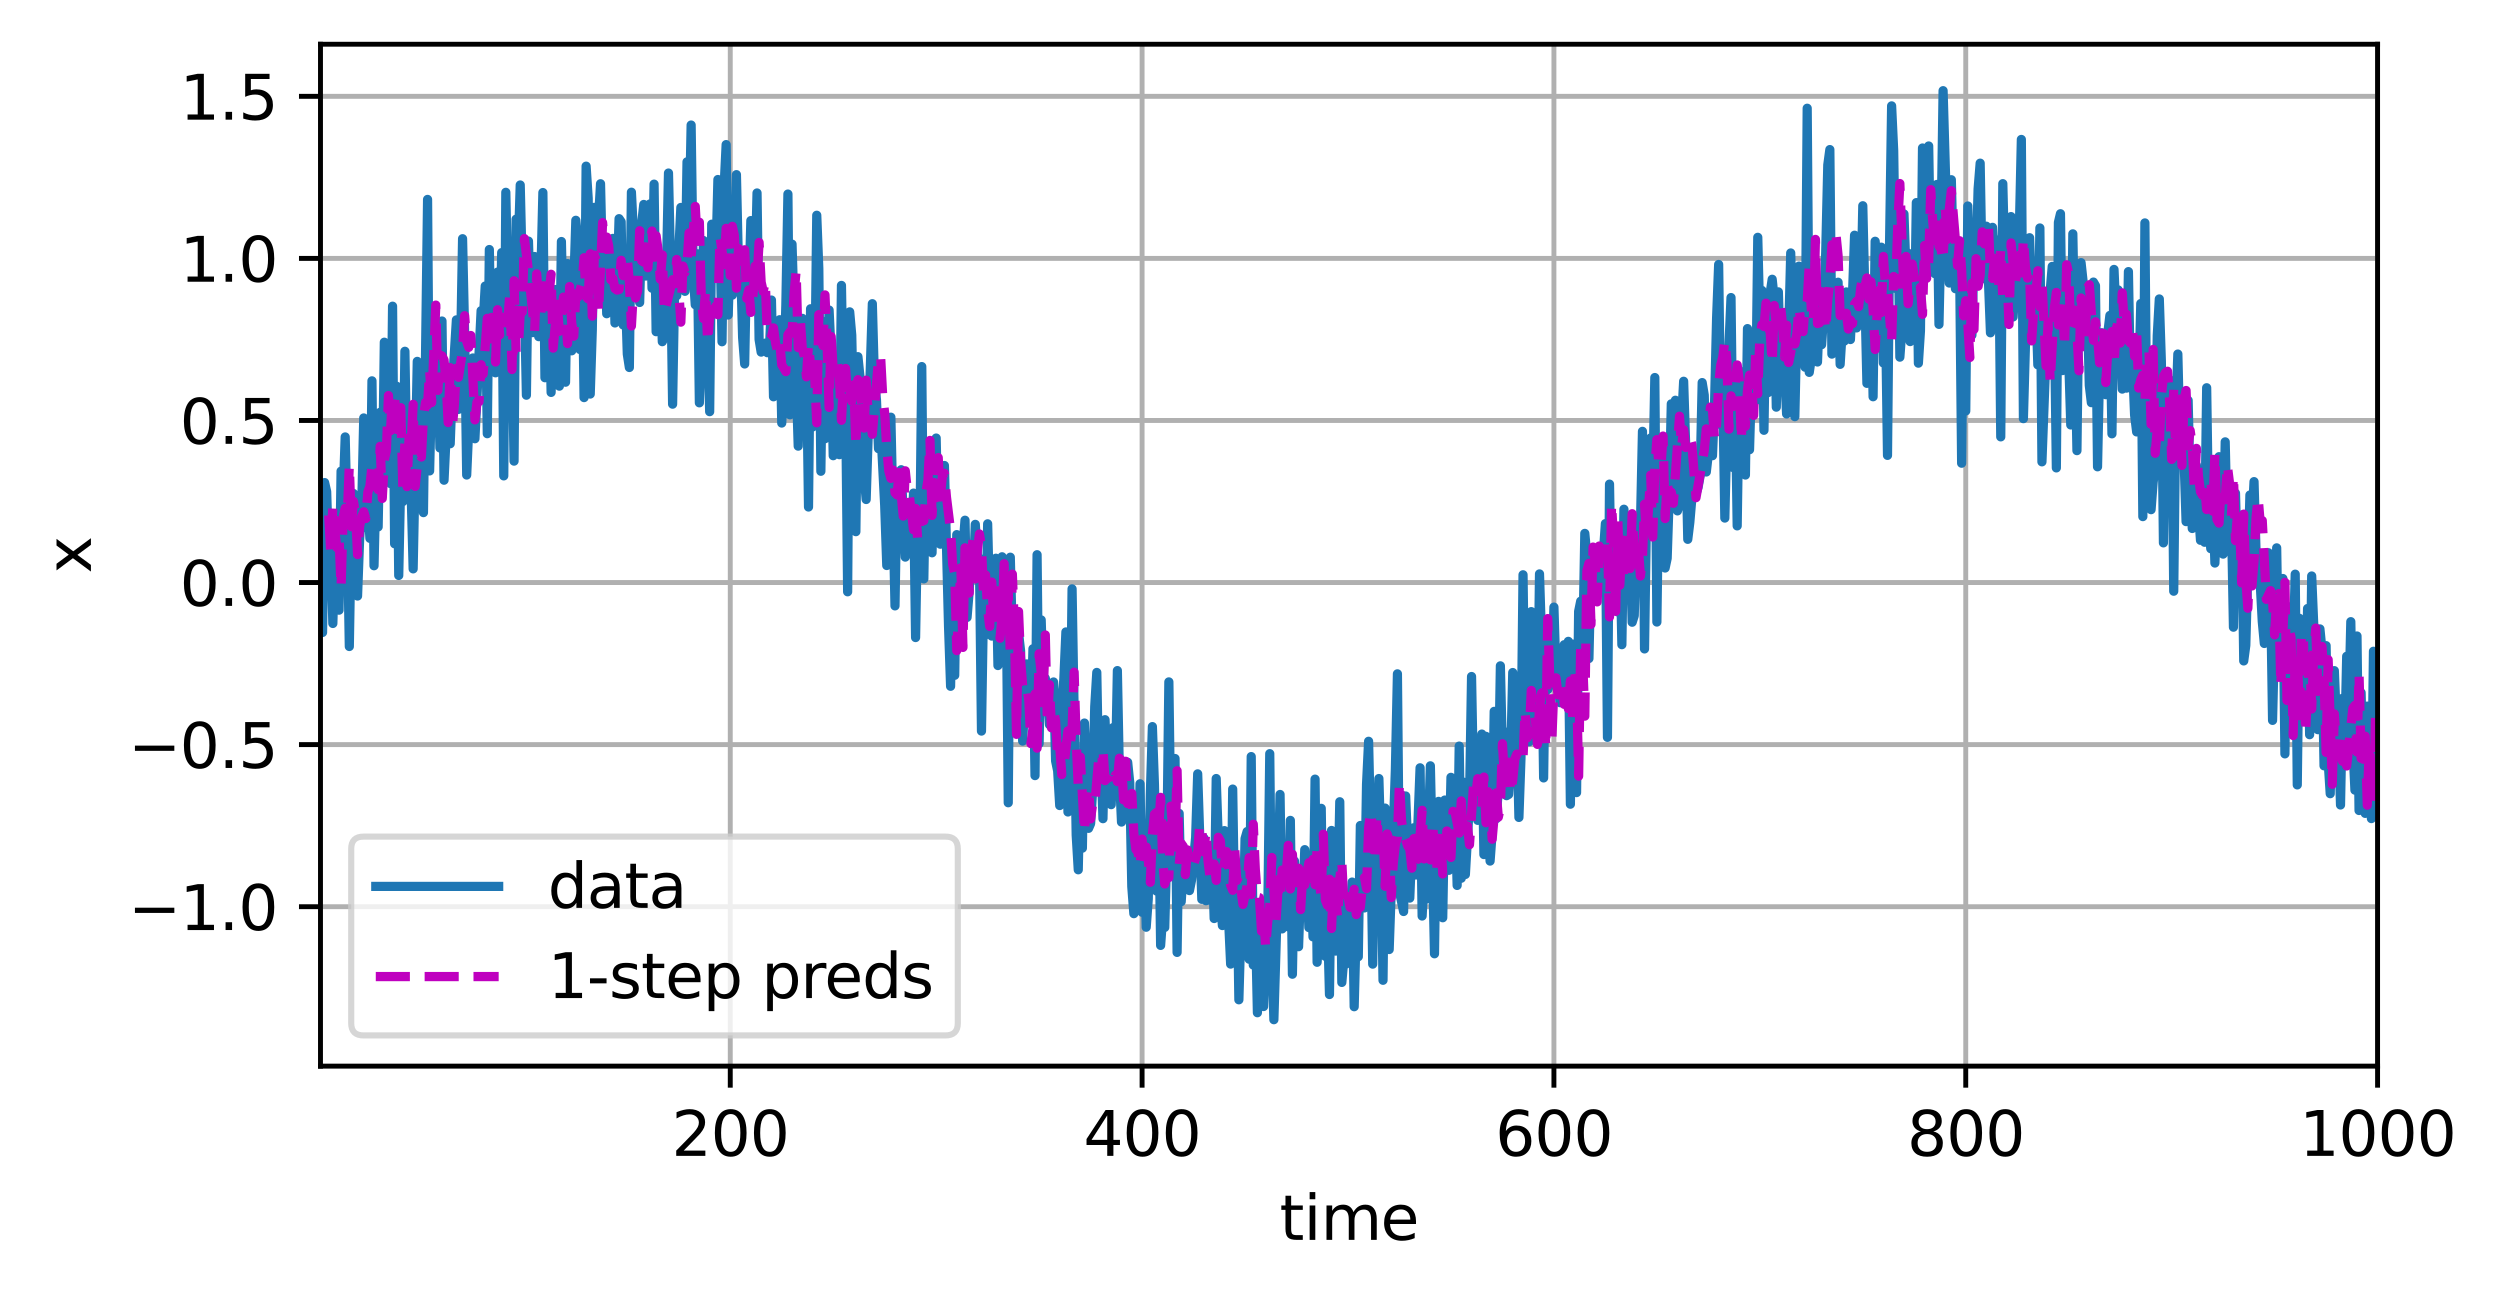 <?xml version="1.0" encoding="utf-8" standalone="no"?>
<!DOCTYPE svg PUBLIC "-//W3C//DTD SVG 1.1//EN"
  "http://www.w3.org/Graphics/SVG/1.1/DTD/svg11.dtd">
<svg xmlns:xlink="http://www.w3.org/1999/xlink" width="406.886pt" height="211.076pt" viewBox="0 0 406.886 211.076" xmlns="http://www.w3.org/2000/svg" version="1.1">
 <defs>
  <style type="text/css">*{stroke-linejoin: round; stroke-linecap: butt}</style>
 </defs>
 <g id="figure_1">
  <g id="patch_1">
   <path d="M 0 211.076 
L 406.886 211.076 
L 406.886 0 
L 0 0 
z
" style="fill: #ffffff"/>
  </g>
  <g id="axes_1">
   <g id="patch_2">
    <path d="M 52.161 173.52 
L 386.961 173.52 
L 386.961 7.2 
L 52.161 7.2 
z
" style="fill: #ffffff"/>
   </g>
   <g id="matplotlib.axis_1">
    <g id="xtick_1">
     <g id="line2d_1">
      <path d="M 118.853 173.52 
L 118.853 7.2 
" clip-path="url(#p5a3472f504)" style="fill: none; stroke: #b0b0b0; stroke-width: 0.8; stroke-linecap: square"/>
     </g>
     <g id="line2d_2">
      <defs>
       <path id="m646484967e" d="M 0 0 
L 0 3.5 
" style="stroke: #000000; stroke-width: 0.8"/>
      </defs>
      <g>
       <use xlink:href="#m646484967e" x="118.853" y="173.52" style="stroke: #000000; stroke-width: 0.8"/>
      </g>
     </g>
     <g id="text_1">
      <!-- 200 -->
      <g transform="translate(109.309 188.118)scale(0.1 -0.1)">
       <defs>
        <path id="DejaVuSans-32" d="M 1228 531 
L 3431 531 
L 3431 0 
L 469 0 
L 469 531 
Q 828 903 1448 1529 
Q 2069 2156 2228 2338 
Q 2531 2678 2651 2914 
Q 2772 3150 2772 3378 
Q 2772 3750 2511 3984 
Q 2250 4219 1831 4219 
Q 1534 4219 1204 4116 
Q 875 4013 500 3803 
L 500 4441 
Q 881 4594 1212 4672 
Q 1544 4750 1819 4750 
Q 2544 4750 2975 4387 
Q 3406 4025 3406 3419 
Q 3406 3131 3298 2873 
Q 3191 2616 2906 2266 
Q 2828 2175 2409 1742 
Q 1991 1309 1228 531 
z
" transform="scale(0.016)"/>
        <path id="DejaVuSans-30" d="M 2034 4250 
Q 1547 4250 1301 3770 
Q 1056 3291 1056 2328 
Q 1056 1369 1301 889 
Q 1547 409 2034 409 
Q 2525 409 2770 889 
Q 3016 1369 3016 2328 
Q 3016 3291 2770 3770 
Q 2525 4250 2034 4250 
z
M 2034 4750 
Q 2819 4750 3233 4129 
Q 3647 3509 3647 2328 
Q 3647 1150 3233 529 
Q 2819 -91 2034 -91 
Q 1250 -91 836 529 
Q 422 1150 422 2328 
Q 422 3509 836 4129 
Q 1250 4750 2034 4750 
z
" transform="scale(0.016)"/>
       </defs>
       <use xlink:href="#DejaVuSans-32"/>
       <use xlink:href="#DejaVuSans-30" x="63.623"/>
       <use xlink:href="#DejaVuSans-30" x="127.246"/>
      </g>
     </g>
    </g>
    <g id="xtick_2">
     <g id="line2d_3">
      <path d="M 185.88 173.52 
L 185.88 7.2 
" clip-path="url(#p5a3472f504)" style="fill: none; stroke: #b0b0b0; stroke-width: 0.8; stroke-linecap: square"/>
     </g>
     <g id="line2d_4">
      <g>
       <use xlink:href="#m646484967e" x="185.88" y="173.52" style="stroke: #000000; stroke-width: 0.8"/>
      </g>
     </g>
     <g id="text_2">
      <!-- 400 -->
      <g transform="translate(176.336 188.118)scale(0.1 -0.1)">
       <defs>
        <path id="DejaVuSans-34" d="M 2419 4116 
L 825 1625 
L 2419 1625 
L 2419 4116 
z
M 2253 4666 
L 3047 4666 
L 3047 1625 
L 3713 1625 
L 3713 1100 
L 3047 1100 
L 3047 0 
L 2419 0 
L 2419 1100 
L 313 1100 
L 313 1709 
L 2253 4666 
z
" transform="scale(0.016)"/>
       </defs>
       <use xlink:href="#DejaVuSans-34"/>
       <use xlink:href="#DejaVuSans-30" x="63.623"/>
       <use xlink:href="#DejaVuSans-30" x="127.246"/>
      </g>
     </g>
    </g>
    <g id="xtick_3">
     <g id="line2d_5">
      <path d="M 252.907 173.52 
L 252.907 7.2 
" clip-path="url(#p5a3472f504)" style="fill: none; stroke: #b0b0b0; stroke-width: 0.8; stroke-linecap: square"/>
     </g>
     <g id="line2d_6">
      <g>
       <use xlink:href="#m646484967e" x="252.907" y="173.52" style="stroke: #000000; stroke-width: 0.8"/>
      </g>
     </g>
     <g id="text_3">
      <!-- 600 -->
      <g transform="translate(243.363 188.118)scale(0.1 -0.1)">
       <defs>
        <path id="DejaVuSans-36" d="M 2113 2584 
Q 1688 2584 1439 2293 
Q 1191 2003 1191 1497 
Q 1191 994 1439 701 
Q 1688 409 2113 409 
Q 2538 409 2786 701 
Q 3034 994 3034 1497 
Q 3034 2003 2786 2293 
Q 2538 2584 2113 2584 
z
M 3366 4563 
L 3366 3988 
Q 3128 4100 2886 4159 
Q 2644 4219 2406 4219 
Q 1781 4219 1451 3797 
Q 1122 3375 1075 2522 
Q 1259 2794 1537 2939 
Q 1816 3084 2150 3084 
Q 2853 3084 3261 2657 
Q 3669 2231 3669 1497 
Q 3669 778 3244 343 
Q 2819 -91 2113 -91 
Q 1303 -91 875 529 
Q 447 1150 447 2328 
Q 447 3434 972 4092 
Q 1497 4750 2381 4750 
Q 2619 4750 2861 4703 
Q 3103 4656 3366 4563 
z
" transform="scale(0.016)"/>
       </defs>
       <use xlink:href="#DejaVuSans-36"/>
       <use xlink:href="#DejaVuSans-30" x="63.623"/>
       <use xlink:href="#DejaVuSans-30" x="127.246"/>
      </g>
     </g>
    </g>
    <g id="xtick_4">
     <g id="line2d_7">
      <path d="M 319.934 173.52 
L 319.934 7.2 
" clip-path="url(#p5a3472f504)" style="fill: none; stroke: #b0b0b0; stroke-width: 0.8; stroke-linecap: square"/>
     </g>
     <g id="line2d_8">
      <g>
       <use xlink:href="#m646484967e" x="319.934" y="173.52" style="stroke: #000000; stroke-width: 0.8"/>
      </g>
     </g>
     <g id="text_4">
      <!-- 800 -->
      <g transform="translate(310.39 188.118)scale(0.1 -0.1)">
       <defs>
        <path id="DejaVuSans-38" d="M 2034 2216 
Q 1584 2216 1326 1975 
Q 1069 1734 1069 1313 
Q 1069 891 1326 650 
Q 1584 409 2034 409 
Q 2484 409 2743 651 
Q 3003 894 3003 1313 
Q 3003 1734 2745 1975 
Q 2488 2216 2034 2216 
z
M 1403 2484 
Q 997 2584 770 2862 
Q 544 3141 544 3541 
Q 544 4100 942 4425 
Q 1341 4750 2034 4750 
Q 2731 4750 3128 4425 
Q 3525 4100 3525 3541 
Q 3525 3141 3298 2862 
Q 3072 2584 2669 2484 
Q 3125 2378 3379 2068 
Q 3634 1759 3634 1313 
Q 3634 634 3220 271 
Q 2806 -91 2034 -91 
Q 1263 -91 848 271 
Q 434 634 434 1313 
Q 434 1759 690 2068 
Q 947 2378 1403 2484 
z
M 1172 3481 
Q 1172 3119 1398 2916 
Q 1625 2713 2034 2713 
Q 2441 2713 2670 2916 
Q 2900 3119 2900 3481 
Q 2900 3844 2670 4047 
Q 2441 4250 2034 4250 
Q 1625 4250 1398 4047 
Q 1172 3844 1172 3481 
z
" transform="scale(0.016)"/>
       </defs>
       <use xlink:href="#DejaVuSans-38"/>
       <use xlink:href="#DejaVuSans-30" x="63.623"/>
       <use xlink:href="#DejaVuSans-30" x="127.246"/>
      </g>
     </g>
    </g>
    <g id="xtick_5">
     <g id="line2d_9">
      <path d="M 386.961 173.52 
L 386.961 7.2 
" clip-path="url(#p5a3472f504)" style="fill: none; stroke: #b0b0b0; stroke-width: 0.8; stroke-linecap: square"/>
     </g>
     <g id="line2d_10">
      <g>
       <use xlink:href="#m646484967e" x="386.961" y="173.52" style="stroke: #000000; stroke-width: 0.8"/>
      </g>
     </g>
     <g id="text_5">
      <!-- 1000 -->
      <g transform="translate(374.236 188.118)scale(0.1 -0.1)">
       <defs>
        <path id="DejaVuSans-31" d="M 794 531 
L 1825 531 
L 1825 4091 
L 703 3866 
L 703 4441 
L 1819 4666 
L 2450 4666 
L 2450 531 
L 3481 531 
L 3481 0 
L 794 0 
L 794 531 
z
" transform="scale(0.016)"/>
       </defs>
       <use xlink:href="#DejaVuSans-31"/>
       <use xlink:href="#DejaVuSans-30" x="63.623"/>
       <use xlink:href="#DejaVuSans-30" x="127.246"/>
       <use xlink:href="#DejaVuSans-30" x="190.869"/>
      </g>
     </g>
    </g>
    <g id="text_6">
     <!-- time -->
     <g transform="translate(208.265 201.797)scale(0.1 -0.1)">
      <defs>
       <path id="DejaVuSans-74" d="M 1172 4494 
L 1172 3500 
L 2356 3500 
L 2356 3053 
L 1172 3053 
L 1172 1153 
Q 1172 725 1289 603 
Q 1406 481 1766 481 
L 2356 481 
L 2356 0 
L 1766 0 
Q 1100 0 847 248 
Q 594 497 594 1153 
L 594 3053 
L 172 3053 
L 172 3500 
L 594 3500 
L 594 4494 
L 1172 4494 
z
" transform="scale(0.016)"/>
       <path id="DejaVuSans-69" d="M 603 3500 
L 1178 3500 
L 1178 0 
L 603 0 
L 603 3500 
z
M 603 4863 
L 1178 4863 
L 1178 4134 
L 603 4134 
L 603 4863 
z
" transform="scale(0.016)"/>
       <path id="DejaVuSans-6d" d="M 3328 2828 
Q 3544 3216 3844 3400 
Q 4144 3584 4550 3584 
Q 5097 3584 5394 3201 
Q 5691 2819 5691 2113 
L 5691 0 
L 5113 0 
L 5113 2094 
Q 5113 2597 4934 2840 
Q 4756 3084 4391 3084 
Q 3944 3084 3684 2787 
Q 3425 2491 3425 1978 
L 3425 0 
L 2847 0 
L 2847 2094 
Q 2847 2600 2669 2842 
Q 2491 3084 2119 3084 
Q 1678 3084 1418 2786 
Q 1159 2488 1159 1978 
L 1159 0 
L 581 0 
L 581 3500 
L 1159 3500 
L 1159 2956 
Q 1356 3278 1631 3431 
Q 1906 3584 2284 3584 
Q 2666 3584 2933 3390 
Q 3200 3197 3328 2828 
z
" transform="scale(0.016)"/>
       <path id="DejaVuSans-65" d="M 3597 1894 
L 3597 1613 
L 953 1613 
Q 991 1019 1311 708 
Q 1631 397 2203 397 
Q 2534 397 2845 478 
Q 3156 559 3463 722 
L 3463 178 
Q 3153 47 2828 -22 
Q 2503 -91 2169 -91 
Q 1331 -91 842 396 
Q 353 884 353 1716 
Q 353 2575 817 3079 
Q 1281 3584 2069 3584 
Q 2775 3584 3186 3129 
Q 3597 2675 3597 1894 
z
M 3022 2063 
Q 3016 2534 2758 2815 
Q 2500 3097 2075 3097 
Q 1594 3097 1305 2825 
Q 1016 2553 972 2059 
L 3022 2063 
z
" transform="scale(0.016)"/>
      </defs>
      <use xlink:href="#DejaVuSans-74"/>
      <use xlink:href="#DejaVuSans-69" x="39.209"/>
      <use xlink:href="#DejaVuSans-6d" x="66.992"/>
      <use xlink:href="#DejaVuSans-65" x="164.404"/>
     </g>
    </g>
   </g>
   <g id="matplotlib.axis_2">
    <g id="ytick_1">
     <g id="line2d_11">
      <path d="M 52.161 147.568 
L 386.961 147.568 
" clip-path="url(#p5a3472f504)" style="fill: none; stroke: #b0b0b0; stroke-width: 0.8; stroke-linecap: square"/>
     </g>
     <g id="line2d_12">
      <defs>
       <path id="m5ea23f9119" d="M 0 0 
L -3.5 0 
" style="stroke: #000000; stroke-width: 0.8"/>
      </defs>
      <g>
       <use xlink:href="#m5ea23f9119" x="52.161" y="147.568" style="stroke: #000000; stroke-width: 0.8"/>
      </g>
     </g>
     <g id="text_7">
      <!-- −1.0 -->
      <g transform="translate(20.878 151.367)scale(0.1 -0.1)">
       <defs>
        <path id="DejaVuSans-2212" d="M 678 2272 
L 4684 2272 
L 4684 1741 
L 678 1741 
L 678 2272 
z
" transform="scale(0.016)"/>
        <path id="DejaVuSans-2e" d="M 684 794 
L 1344 794 
L 1344 0 
L 684 0 
L 684 794 
z
" transform="scale(0.016)"/>
       </defs>
       <use xlink:href="#DejaVuSans-2212"/>
       <use xlink:href="#DejaVuSans-31" x="83.789"/>
       <use xlink:href="#DejaVuSans-2e" x="147.412"/>
       <use xlink:href="#DejaVuSans-30" x="179.199"/>
      </g>
     </g>
    </g>
    <g id="ytick_2">
     <g id="line2d_13">
      <path d="M 52.161 121.189 
L 386.961 121.189 
" clip-path="url(#p5a3472f504)" style="fill: none; stroke: #b0b0b0; stroke-width: 0.8; stroke-linecap: square"/>
     </g>
     <g id="line2d_14">
      <g>
       <use xlink:href="#m5ea23f9119" x="52.161" y="121.189" style="stroke: #000000; stroke-width: 0.8"/>
      </g>
     </g>
     <g id="text_8">
      <!-- −0.5 -->
      <g transform="translate(20.878 124.988)scale(0.1 -0.1)">
       <defs>
        <path id="DejaVuSans-35" d="M 691 4666 
L 3169 4666 
L 3169 4134 
L 1269 4134 
L 1269 2991 
Q 1406 3038 1543 3061 
Q 1681 3084 1819 3084 
Q 2600 3084 3056 2656 
Q 3513 2228 3513 1497 
Q 3513 744 3044 326 
Q 2575 -91 1722 -91 
Q 1428 -91 1123 -41 
Q 819 9 494 109 
L 494 744 
Q 775 591 1075 516 
Q 1375 441 1709 441 
Q 2250 441 2565 725 
Q 2881 1009 2881 1497 
Q 2881 1984 2565 2268 
Q 2250 2553 1709 2553 
Q 1456 2553 1204 2497 
Q 953 2441 691 2322 
L 691 4666 
z
" transform="scale(0.016)"/>
       </defs>
       <use xlink:href="#DejaVuSans-2212"/>
       <use xlink:href="#DejaVuSans-30" x="83.789"/>
       <use xlink:href="#DejaVuSans-2e" x="147.412"/>
       <use xlink:href="#DejaVuSans-35" x="179.199"/>
      </g>
     </g>
    </g>
    <g id="ytick_3">
     <g id="line2d_15">
      <path d="M 52.161 94.811 
L 386.961 94.811 
" clip-path="url(#p5a3472f504)" style="fill: none; stroke: #b0b0b0; stroke-width: 0.8; stroke-linecap: square"/>
     </g>
     <g id="line2d_16">
      <g>
       <use xlink:href="#m5ea23f9119" x="52.161" y="94.811" style="stroke: #000000; stroke-width: 0.8"/>
      </g>
     </g>
     <g id="text_9">
      <!-- 0.0 -->
      <g transform="translate(29.258 98.61)scale(0.1 -0.1)">
       <use xlink:href="#DejaVuSans-30"/>
       <use xlink:href="#DejaVuSans-2e" x="63.623"/>
       <use xlink:href="#DejaVuSans-30" x="95.41"/>
      </g>
     </g>
    </g>
    <g id="ytick_4">
     <g id="line2d_17">
      <path d="M 52.161 68.432 
L 386.961 68.432 
" clip-path="url(#p5a3472f504)" style="fill: none; stroke: #b0b0b0; stroke-width: 0.8; stroke-linecap: square"/>
     </g>
     <g id="line2d_18">
      <g>
       <use xlink:href="#m5ea23f9119" x="52.161" y="68.432" style="stroke: #000000; stroke-width: 0.8"/>
      </g>
     </g>
     <g id="text_10">
      <!-- 0.5 -->
      <g transform="translate(29.258 72.232)scale(0.1 -0.1)">
       <use xlink:href="#DejaVuSans-30"/>
       <use xlink:href="#DejaVuSans-2e" x="63.623"/>
       <use xlink:href="#DejaVuSans-35" x="95.41"/>
      </g>
     </g>
    </g>
    <g id="ytick_5">
     <g id="line2d_19">
      <path d="M 52.161 42.054 
L 386.961 42.054 
" clip-path="url(#p5a3472f504)" style="fill: none; stroke: #b0b0b0; stroke-width: 0.8; stroke-linecap: square"/>
     </g>
     <g id="line2d_20">
      <g>
       <use xlink:href="#m5ea23f9119" x="52.161" y="42.054" style="stroke: #000000; stroke-width: 0.8"/>
      </g>
     </g>
     <g id="text_11">
      <!-- 1.0 -->
      <g transform="translate(29.258 45.853)scale(0.1 -0.1)">
       <use xlink:href="#DejaVuSans-31"/>
       <use xlink:href="#DejaVuSans-2e" x="63.623"/>
       <use xlink:href="#DejaVuSans-30" x="95.41"/>
      </g>
     </g>
    </g>
    <g id="ytick_6">
     <g id="line2d_21">
      <path d="M 52.161 15.675 
L 386.961 15.675 
" clip-path="url(#p5a3472f504)" style="fill: none; stroke: #b0b0b0; stroke-width: 0.8; stroke-linecap: square"/>
     </g>
     <g id="line2d_22">
      <g>
       <use xlink:href="#m5ea23f9119" x="52.161" y="15.675" style="stroke: #000000; stroke-width: 0.8"/>
      </g>
     </g>
     <g id="text_12">
      <!-- 1.5 -->
      <g transform="translate(29.258 19.475)scale(0.1 -0.1)">
       <use xlink:href="#DejaVuSans-31"/>
       <use xlink:href="#DejaVuSans-2e" x="63.623"/>
       <use xlink:href="#DejaVuSans-35" x="95.41"/>
      </g>
     </g>
    </g>
    <g id="text_13">
     <!-- x -->
     <g transform="translate(14.798 93.319)rotate(-90)scale(0.1 -0.1)">
      <defs>
       <path id="DejaVuSans-78" d="M 3513 3500 
L 2247 1797 
L 3578 0 
L 2900 0 
L 1881 1375 
L 863 0 
L 184 0 
L 1544 1831 
L 300 3500 
L 978 3500 
L 1906 2253 
L 2834 3500 
L 3513 3500 
z
" transform="scale(0.016)"/>
      </defs>
      <use xlink:href="#DejaVuSans-78"/>
     </g>
    </g>
   </g>
   <g id="line2d_23">
    <path d="M 52.161 89.879 
L 52.496 102.936 
L 52.831 78.541 
L 53.166 80.013 
L 53.501 91.172 
L 53.837 88.918 
L 54.172 101.471 
L 54.507 89.175 
L 54.842 88.799 
L 55.177 99.308 
L 55.512 76.682 
L 55.847 80.625 
L 56.183 71.115 
L 56.518 85.426 
L 56.853 105.22 
L 57.188 85.173 
L 57.523 80.312 
L 57.858 84.313 
L 58.193 97.005 
L 58.529 87.762 
L 58.864 82.72 
L 59.199 68.025 
L 59.534 85.847 
L 59.869 81.906 
L 60.204 87.619 
L 60.539 61.985 
L 60.874 92.077 
L 61.21 78.009 
L 61.545 85.757 
L 61.88 67.098 
L 62.215 80.657 
L 62.55 55.698 
L 62.885 66.746 
L 63.556 78.711 
L 63.891 49.836 
L 64.226 88.501 
L 64.561 62.861 
L 64.896 93.657 
L 65.231 77.271 
L 65.566 81.637 
L 65.901 57.173 
L 66.237 77.66 
L 66.572 70.39 
L 66.907 79.874 
L 67.242 92.584 
L 67.912 58.817 
L 68.247 62.837 
L 68.583 71.567 
L 68.918 83.43 
L 69.588 32.457 
L 69.923 76.643 
L 70.258 62.466 
L 70.593 53.704 
L 70.929 58.175 
L 71.264 59.323 
L 71.599 72.907 
L 71.934 52.248 
L 72.269 78.155 
L 72.604 71.029 
L 72.939 59.809 
L 73.274 72.219 
L 73.61 62.976 
L 74.28 52.064 
L 74.615 66.634 
L 74.95 57.296 
L 75.285 38.851 
L 75.62 54.143 
L 75.956 77.311 
L 76.291 69.597 
L 76.626 70.059 
L 76.961 58.262 
L 77.296 71.405 
L 78.301 50.569 
L 78.637 52.378 
L 78.972 46.556 
L 79.307 70.585 
L 79.642 40.612 
L 79.977 60.477 
L 80.312 54.476 
L 80.647 60.675 
L 80.983 44.283 
L 81.318 56.299 
L 81.653 41.113 
L 81.988 77.451 
L 82.323 31.3 
L 82.993 63.824 
L 83.329 54.553 
L 83.664 75.048 
L 83.999 35.668 
L 84.334 40.883 
L 84.669 30.107 
L 85.004 44.338 
L 85.339 47.976 
L 85.674 64.32 
L 86.01 39.243 
L 86.345 50.771 
L 86.68 54.134 
L 87.015 41.752 
L 87.35 52.801 
L 87.685 54.793 
L 88.02 44.953 
L 88.356 31.338 
L 88.691 61.475 
L 89.026 55.378 
L 89.361 47.195 
L 89.696 63.865 
L 90.031 47.862 
L 90.366 47.12 
L 90.701 51.763 
L 91.037 62.849 
L 91.372 39.31 
L 91.707 54.904 
L 92.042 62.205 
L 92.377 42.902 
L 92.712 53.437 
L 93.047 57.093 
L 93.718 35.854 
L 94.053 39.514 
L 94.388 56.882 
L 94.723 40.837 
L 95.058 64.709 
L 95.393 27.044 
L 95.729 32.259 
L 96.064 64.133 
L 96.399 53.695 
L 96.734 33.75 
L 97.069 41.684 
L 97.739 29.906 
L 98.074 44.532 
L 98.41 39.744 
L 98.745 51.059 
L 99.08 47.504 
L 99.415 49.076 
L 99.75 38.803 
L 100.085 52.563 
L 100.42 46.876 
L 100.756 35.59 
L 101.091 36.09 
L 101.426 52.887 
L 101.761 46.977 
L 102.096 57.626 
L 102.431 59.81 
L 102.766 31.283 
L 103.437 44.886 
L 103.772 36.639 
L 104.107 49.228 
L 104.442 36.33 
L 104.777 33.278 
L 105.112 44.926 
L 105.783 33.196 
L 106.118 46.906 
L 106.453 29.971 
L 106.788 53.984 
L 107.123 47.4 
L 107.458 45.337 
L 107.793 55.608 
L 108.129 54.893 
L 108.464 43.859 
L 108.799 28.165 
L 109.134 42.81 
L 109.469 65.781 
L 109.804 46.649 
L 110.139 48.128 
L 110.81 33.767 
L 111.145 46.735 
L 111.48 47.413 
L 111.815 26.342 
L 112.15 37.366 
L 112.485 20.352 
L 112.82 44.585 
L 113.156 49.599 
L 113.491 41.304 
L 113.826 65.561 
L 114.161 55.844 
L 114.496 39.149 
L 114.831 57.253 
L 115.166 52.411 
L 115.501 66.998 
L 115.837 36.491 
L 116.172 45.39 
L 116.507 42.453 
L 116.842 29.218 
L 117.177 38.718 
L 117.512 55.62 
L 117.847 30.502 
L 118.183 23.535 
L 118.518 51.272 
L 118.853 40.567 
L 119.188 48.035 
L 119.523 43.972 
L 119.858 28.425 
L 120.193 43.441 
L 120.529 42.833 
L 120.864 54.948 
L 121.199 59.238 
L 121.534 41.534 
L 121.869 47.96 
L 122.204 35.902 
L 122.539 46.793 
L 122.874 45.746 
L 123.21 31.407 
L 123.545 55.242 
L 123.88 57.307 
L 124.215 56.027 
L 124.55 55.849 
L 124.885 57.403 
L 125.22 57.192 
L 125.556 48.835 
L 125.891 64.577 
L 126.226 63.062 
L 126.561 62.673 
L 126.896 52.036 
L 127.231 68.853 
L 127.566 61.445 
L 127.901 49.599 
L 128.237 31.584 
L 128.572 67.509 
L 128.907 39.737 
L 129.912 72.61 
L 130.247 57.847 
L 130.583 51.815 
L 130.918 60.385 
L 131.253 58.904 
L 131.588 82.517 
L 131.923 50.254 
L 132.258 69.49 
L 132.593 62.905 
L 132.929 35.034 
L 133.264 43.688 
L 133.599 76.698 
L 133.934 52.322 
L 134.269 71.407 
L 134.939 50.463 
L 135.274 57.764 
L 135.61 74.167 
L 136.28 61.873 
L 136.615 74.001 
L 136.95 46.453 
L 137.285 66.37 
L 137.62 64.964 
L 137.956 96.315 
L 138.291 50.757 
L 138.626 54.557 
L 139.296 86.529 
L 139.631 58.049 
L 139.966 61.344 
L 140.301 63.209 
L 140.637 77.409 
L 140.972 81.295 
L 141.977 49.429 
L 142.312 61.601 
L 142.647 65.059 
L 142.983 73.023 
L 143.318 69.233 
L 143.988 82.285 
L 144.323 92.038 
L 144.658 75.174 
L 144.993 67.901 
L 145.664 98.608 
L 145.999 78.465 
L 146.334 76.923 
L 146.669 76.452 
L 147.339 90.67 
L 147.674 86.432 
L 148.01 86.252 
L 148.345 88.596 
L 148.68 80.256 
L 149.015 103.763 
L 149.35 84.582 
L 149.685 89.822 
L 150.02 59.662 
L 150.356 94.217 
L 150.691 74.355 
L 151.026 87.604 
L 151.361 77.763 
L 151.696 89.969 
L 152.031 72.347 
L 152.366 71.296 
L 152.701 87.144 
L 153.037 88.569 
L 153.707 75.764 
L 154.377 101.902 
L 154.712 111.696 
L 155.047 93.321 
L 155.383 109.908 
L 155.718 87.012 
L 156.388 104.186 
L 156.723 89.074 
L 157.058 84.669 
L 157.393 100.486 
L 157.729 96.351 
L 158.064 90.151 
L 158.399 94.018 
L 158.734 85.343 
L 159.069 90.354 
L 159.404 91.041 
L 159.739 118.985 
L 160.074 98.133 
L 160.41 103.331 
L 160.745 85.254 
L 161.08 98.97 
L 161.415 103.524 
L 161.75 102.752 
L 162.085 90.855 
L 162.42 108.316 
L 163.091 90.619 
L 163.426 97.064 
L 163.761 96.076 
L 164.096 130.651 
L 164.431 90.689 
L 164.766 104.149 
L 165.101 111.968 
L 165.437 101.974 
L 165.772 102.991 
L 166.107 105.938 
L 166.442 120.611 
L 167.112 108.058 
L 167.447 116.277 
L 167.783 117.743 
L 168.118 105.593 
L 168.453 126.231 
L 168.788 90.282 
L 169.123 121.018 
L 169.458 100.894 
L 169.793 111.73 
L 170.129 110.406 
L 170.464 111.957 
L 170.799 117.932 
L 171.134 111.449 
L 171.469 110.996 
L 171.804 123.846 
L 172.139 125.463 
L 172.474 131.104 
L 172.81 114.398 
L 173.145 110.525 
L 173.48 102.852 
L 173.815 132.152 
L 174.15 123.436 
L 174.485 95.841 
L 175.156 135.923 
L 175.491 141.56 
L 175.826 125.465 
L 176.161 138.04 
L 176.496 117.68 
L 177.166 134.816 
L 177.501 134.046 
L 177.837 128.54 
L 178.172 114.999 
L 178.507 109.441 
L 178.842 128.137 
L 179.177 123.136 
L 179.512 133.241 
L 179.847 117.134 
L 180.183 125.204 
L 180.518 121.477 
L 180.853 130.96 
L 181.188 118.406 
L 181.523 126.668 
L 181.858 109.143 
L 182.193 126.213 
L 182.529 133.793 
L 182.864 126.407 
L 183.199 130.941 
L 183.534 124.063 
L 183.869 127.375 
L 184.204 144.304 
L 184.539 148.701 
L 184.874 143.069 
L 185.21 141.273 
L 185.545 127.563 
L 185.88 148.477 
L 186.215 135.932 
L 186.55 150.91 
L 186.885 146.28 
L 187.22 129.308 
L 187.556 118.258 
L 187.891 127.729 
L 188.226 145.017 
L 188.561 130.102 
L 188.896 153.866 
L 189.231 149.087 
L 189.566 150.944 
L 189.901 138.285 
L 190.237 110.983 
L 190.572 135.53 
L 190.907 141.491 
L 191.242 123.453 
L 191.577 155.005 
L 191.912 132.382 
L 192.247 146.746 
L 192.583 141.149 
L 192.918 141.522 
L 193.253 140.493 
L 193.588 144.946 
L 193.923 143.252 
L 194.593 136.338 
L 194.929 125.948 
L 195.599 146.367 
L 195.934 136.396 
L 196.269 146.592 
L 196.604 146.503 
L 196.939 144.551 
L 197.274 138.878 
L 197.61 149.492 
L 197.945 126.711 
L 198.615 146.581 
L 198.95 150.637 
L 199.285 135.189 
L 200.291 156.91 
L 200.626 128.426 
L 200.961 149.431 
L 201.296 140.497 
L 201.631 162.719 
L 201.966 150.963 
L 202.301 151.988 
L 202.637 136.494 
L 202.972 135.34 
L 203.307 156.116 
L 203.642 123.138 
L 203.977 157.061 
L 204.312 149.248 
L 204.647 164.824 
L 204.983 156.993 
L 205.318 152.888 
L 205.653 163.816 
L 205.988 152.316 
L 206.323 149.713 
L 206.658 122.663 
L 206.993 154.828 
L 207.329 165.96 
L 207.999 143.582 
L 208.334 129.304 
L 208.669 151.182 
L 209.004 146.282 
L 209.339 138.215 
L 209.674 150.854 
L 210.01 133.522 
L 210.345 158.558 
L 210.68 140.138 
L 211.35 154.077 
L 211.685 143.939 
L 212.02 147.024 
L 212.356 138.285 
L 212.691 142.125 
L 213.026 150.965 
L 213.361 139.817 
L 213.696 152.478 
L 214.031 126.809 
L 214.366 156.613 
L 214.701 150.428 
L 215.037 131.561 
L 215.372 154.838 
L 215.707 155.653 
L 216.042 148.978 
L 216.377 161.862 
L 216.712 135.162 
L 217.047 154.27 
L 217.383 154.792 
L 217.718 147.003 
L 218.053 130.49 
L 218.388 159.892 
L 218.723 155.941 
L 219.058 156.917 
L 219.393 145.555 
L 219.729 149.282 
L 220.064 143.562 
L 220.399 163.846 
L 220.734 150.962 
L 221.069 155.711 
L 221.404 134.352 
L 221.739 145.05 
L 222.074 147.769 
L 222.41 127.624 
L 222.745 120.649 
L 223.08 135.663 
L 223.415 156.916 
L 223.75 130.759 
L 224.085 140.358 
L 224.42 126.71 
L 224.756 138.532 
L 225.091 159.543 
L 225.426 131.52 
L 225.761 134.495 
L 226.096 154.538 
L 227.101 125.343 
L 227.437 109.671 
L 227.772 145.136 
L 228.442 148.35 
L 228.777 129.551 
L 229.447 146.168 
L 229.783 137.644 
L 230.118 134.717 
L 230.453 142.408 
L 231.123 124.965 
L 231.458 149.086 
L 231.793 142.646 
L 232.129 146.34 
L 232.799 124.641 
L 233.469 155.231 
L 233.804 131.866 
L 234.139 130.428 
L 234.474 147.118 
L 234.81 149.366 
L 235.145 130.214 
L 235.48 133.47 
L 235.815 141.646 
L 236.15 126.518 
L 236.485 129.438 
L 236.82 131.104 
L 237.156 144.107 
L 237.491 121.431 
L 237.826 142.94 
L 238.161 127.29 
L 238.496 142.322 
L 239.166 130.561 
L 239.501 110.106 
L 239.837 128.405 
L 240.172 120.247 
L 240.507 133.517 
L 240.842 131.808 
L 241.177 119.474 
L 241.512 139.082 
L 241.847 119.843 
L 242.183 135.097 
L 242.518 140.141 
L 242.853 135.608 
L 243.188 115.779 
L 243.523 133.249 
L 243.858 128.357 
L 244.193 108.368 
L 244.529 122.943 
L 244.864 119.08 
L 245.199 129.498 
L 245.534 129.301 
L 245.869 123.414 
L 246.204 109.459 
L 246.874 118.614 
L 247.21 133.039 
L 247.545 123.409 
L 247.88 93.549 
L 248.215 118.239 
L 248.55 115.885 
L 248.885 120.724 
L 249.22 99.546 
L 249.556 118.709 
L 249.891 119.982 
L 250.226 119.113 
L 250.561 93.406 
L 250.896 104.136 
L 251.231 126.608 
L 251.566 102.195 
L 251.901 112.245 
L 252.572 110.606 
L 252.907 98.812 
L 253.242 109.567 
L 253.577 110.865 
L 253.912 114.365 
L 254.247 110.435 
L 254.583 104.93 
L 254.918 107.112 
L 255.253 104.384 
L 255.588 130.888 
L 255.923 104.825 
L 256.258 104.938 
L 256.593 128.999 
L 256.929 99.51 
L 257.264 97.849 
L 257.599 105.187 
L 257.934 86.812 
L 258.269 90.442 
L 258.604 107.177 
L 258.939 92.613 
L 259.274 95.371 
L 259.61 91.276 
L 259.945 89.543 
L 260.28 94.669 
L 260.615 94.767 
L 261.285 85.22 
L 261.62 120.006 
L 261.956 78.793 
L 262.291 99.139 
L 262.626 89.515 
L 262.961 91.735 
L 263.296 99.6 
L 263.631 88.698 
L 263.966 104.922 
L 264.301 82.88 
L 264.637 89.745 
L 264.972 87.436 
L 265.307 87.978 
L 265.642 101.27 
L 265.977 100.21 
L 266.312 89.15 
L 266.647 91.124 
L 266.983 85.671 
L 267.318 70.205 
L 267.653 105.614 
L 267.988 82.988 
L 268.323 78.477 
L 268.658 71.276 
L 268.993 78.307 
L 269.329 61.446 
L 269.664 101.237 
L 269.999 77.218 
L 270.334 73.824 
L 270.669 76.356 
L 271.004 92.445 
L 271.339 90.869 
L 271.674 80.659 
L 272.01 65.727 
L 272.345 69.651 
L 272.68 65.143 
L 273.015 83.148 
L 273.35 82.037 
L 273.685 68.486 
L 274.02 62.054 
L 274.356 72.659 
L 274.691 87.777 
L 275.026 85.018 
L 275.696 77.122 
L 276.031 80.351 
L 276.366 79.329 
L 276.701 77.481 
L 277.037 62.269 
L 277.372 64.314 
L 277.707 76.816 
L 278.042 73.881 
L 278.377 67.574 
L 278.712 74.165 
L 279.047 65.818 
L 279.383 51.752 
L 279.718 43.044 
L 280.053 69.134 
L 280.388 64.011 
L 280.723 84.316 
L 281.393 56.276 
L 281.729 48.431 
L 282.064 76.1 
L 282.399 63.183 
L 282.734 85.588 
L 283.069 63.405 
L 283.404 60.498 
L 283.739 61.216 
L 284.074 77.312 
L 284.41 53.482 
L 284.745 73.192 
L 285.08 61.311 
L 285.415 56.714 
L 285.75 65.204 
L 286.085 38.624 
L 286.42 52.426 
L 286.756 47.263 
L 287.091 70.03 
L 287.426 48.728 
L 287.761 63.9 
L 288.096 47.716 
L 288.431 45.452 
L 288.766 48.647 
L 289.101 66.265 
L 289.437 47.504 
L 289.772 59.216 
L 290.107 56.307 
L 290.442 60.564 
L 290.777 67.376 
L 291.447 41.171 
L 292.118 67.809 
L 292.453 52.399 
L 292.788 43.317 
L 293.123 44.503 
L 293.458 56.279 
L 293.793 59.768 
L 294.129 17.617 
L 294.464 60.605 
L 294.799 58.329 
L 295.134 41.847 
L 295.469 47.405 
L 295.804 58.916 
L 296.139 50.417 
L 296.474 56.099 
L 296.81 51.197 
L 297.145 41.008 
L 297.48 26.845 
L 297.815 24.345 
L 298.15 57.632 
L 298.485 48.338 
L 298.82 52.335 
L 299.156 45.934 
L 299.491 59.298 
L 299.826 53.868 
L 300.161 55.521 
L 300.496 47.51 
L 300.831 54.361 
L 301.166 55.26 
L 301.501 47.983 
L 301.837 38.284 
L 302.172 53.369 
L 302.507 47.039 
L 302.842 48.943 
L 303.177 33.488 
L 303.847 62.39 
L 304.518 46.38 
L 304.853 64.571 
L 305.188 39.269 
L 305.523 43.009 
L 305.858 44.729 
L 306.193 40.232 
L 306.529 59.075 
L 306.864 50.724 
L 307.199 74.113 
L 307.534 39.513 
L 307.869 17.234 
L 308.204 24.482 
L 308.539 46.961 
L 308.874 32.388 
L 309.21 58.127 
L 309.545 53.563 
L 309.88 34.824 
L 310.215 44.417 
L 310.55 41.195 
L 310.885 55.592 
L 311.22 42.363 
L 311.556 55.081 
L 311.891 32.976 
L 312.226 59.107 
L 312.561 53.861 
L 312.896 24.089 
L 313.231 29.922 
L 313.566 43.57 
L 313.901 23.76 
L 314.237 44.26 
L 314.572 34.093 
L 314.907 44.547 
L 315.242 30.023 
L 315.577 52.791 
L 315.912 37.6 
L 316.247 14.76 
L 316.918 37.904 
L 317.253 46.065 
L 317.588 29.251 
L 317.923 42.808 
L 318.258 46.989 
L 318.593 43.708 
L 318.929 42.434 
L 319.264 75.39 
L 319.599 41.905 
L 319.934 66.891 
L 320.269 33.527 
L 320.604 47.675 
L 320.939 54.541 
L 321.274 41.546 
L 321.61 43.19 
L 321.945 30.753 
L 322.28 26.556 
L 322.615 45.378 
L 322.95 43.396 
L 323.285 36.815 
L 323.956 54.162 
L 324.291 37.003 
L 324.626 43.892 
L 324.961 42.228 
L 325.296 39.047 
L 325.631 71.099 
L 325.966 29.893 
L 326.301 43.316 
L 326.637 49.264 
L 327.307 35.253 
L 327.642 51.583 
L 328.312 39.664 
L 328.647 37.779 
L 328.983 22.696 
L 329.318 68.135 
L 329.653 56.075 
L 329.988 55.186 
L 330.323 38.69 
L 330.658 49.409 
L 330.993 43.543 
L 331.329 48.837 
L 331.664 59.381 
L 331.999 37.105 
L 332.334 75.164 
L 333.339 48.396 
L 333.674 47.379 
L 334.01 43.358 
L 334.345 50.831 
L 334.68 76.152 
L 335.015 36.194 
L 335.35 34.785 
L 335.685 60.311 
L 336.02 46.437 
L 336.356 47.864 
L 337.026 69.163 
L 337.361 38.06 
L 338.031 73.34 
L 338.366 46.267 
L 338.701 42.747 
L 339.037 45.851 
L 339.372 52.493 
L 339.707 49.053 
L 340.042 62.726 
L 340.377 65.532 
L 340.712 45.91 
L 341.047 46.49 
L 341.383 75.972 
L 341.718 59.957 
L 342.053 54.165 
L 342.388 54.48 
L 342.723 64.236 
L 343.058 54.163 
L 343.393 51.338 
L 343.729 70.604 
L 344.064 43.854 
L 344.399 51.624 
L 344.734 47.178 
L 345.069 53.302 
L 345.404 63.324 
L 345.739 51.587 
L 346.074 63.173 
L 346.41 44.206 
L 346.745 63.161 
L 347.08 59.428 
L 347.415 67.54 
L 347.75 70.295 
L 348.085 62.947 
L 348.42 49.403 
L 348.756 84.079 
L 349.091 36.283 
L 349.426 75.255 
L 349.761 63.269 
L 350.096 82.949 
L 350.431 78.493 
L 350.766 75.966 
L 351.101 54.651 
L 351.437 48.657 
L 351.772 58.837 
L 352.107 88.353 
L 352.442 63.337 
L 352.777 73.987 
L 353.447 61.963 
L 353.783 96.222 
L 354.118 67.076 
L 354.453 57.623 
L 354.788 71.343 
L 355.123 68.363 
L 355.458 74.434 
L 355.793 84.893 
L 356.129 65.162 
L 356.464 79.473 
L 356.799 86.013 
L 357.469 75.719 
L 357.804 83.107 
L 358.139 87.936 
L 358.474 83.879 
L 358.81 88.254 
L 359.145 63.109 
L 359.48 85.771 
L 359.815 89.301 
L 360.15 81.578 
L 360.485 91.637 
L 361.156 74.329 
L 361.491 78.76 
L 361.826 90.183 
L 362.161 71.916 
L 362.496 86.623 
L 362.831 85.915 
L 363.166 84.081 
L 363.501 102.078 
L 363.837 80.274 
L 364.172 93.283 
L 364.507 97.253 
L 364.842 83.842 
L 365.177 107.567 
L 365.512 105.042 
L 366.183 80.565 
L 366.518 84.898 
L 366.853 78.388 
L 367.188 90.045 
L 367.523 91.737 
L 367.858 94.908 
L 368.193 101.133 
L 368.529 104.727 
L 369.199 89.964 
L 369.534 95.83 
L 369.869 117.243 
L 370.539 89.168 
L 370.874 110.113 
L 371.21 106.582 
L 371.545 94.155 
L 371.88 122.696 
L 372.215 98.661 
L 372.55 108.346 
L 372.885 114.701 
L 373.22 105.897 
L 373.556 93.449 
L 373.891 127.743 
L 374.226 100.624 
L 375.231 116.877 
L 375.566 99.04 
L 375.901 119.573 
L 376.237 93.745 
L 376.572 101.705 
L 376.907 104.967 
L 377.242 118.757 
L 377.577 102.359 
L 377.912 105.765 
L 378.247 124.638 
L 378.583 105.081 
L 378.918 123.95 
L 379.253 129.176 
L 379.588 112.913 
L 379.923 109.152 
L 380.258 117.438 
L 380.593 119.854 
L 380.929 131.015 
L 381.264 113.65 
L 381.599 121.877 
L 381.934 106.813 
L 382.269 115.096 
L 382.604 101.179 
L 382.939 121.32 
L 383.274 128.596 
L 383.61 103.513 
L 383.945 131.912 
L 384.28 112.739 
L 384.615 126.888 
L 384.95 132.379 
L 385.285 114.925 
L 385.62 118.479 
L 385.956 133.229 
L 386.291 105.999 
L 386.961 129.692 
L 386.961 129.692 
" clip-path="url(#p5a3472f504)" style="fill: none; stroke: #1f77b4; stroke-width: 1.5; stroke-linecap: square"/>
   </g>
   <g id="line2d_24">
    <path d="M 53.501 83.882 
L 53.837 90.069 
L 54.172 82.206 
L 54.507 86.692 
L 54.842 89.134 
L 55.177 87.339 
L 55.512 95.625 
L 55.847 84.168 
L 56.183 82.711 
L 56.518 84.047 
L 56.853 75.739 
L 57.188 85.727 
L 57.523 81.591 
L 57.858 83.486 
L 58.193 90.257 
L 58.529 85.66 
L 58.864 84.06 
L 59.199 83.29 
L 59.534 84.395 
L 59.869 80.095 
L 60.204 79.158 
L 60.539 75.855 
L 60.874 78.166 
L 61.545 79.692 
L 61.88 72.639 
L 62.215 81.123 
L 62.55 74.831 
L 62.885 73.341 
L 63.22 64.379 
L 63.556 70.1 
L 63.891 63.905 
L 64.226 64.604 
L 64.561 69.895 
L 64.896 69.791 
L 65.231 66.349 
L 65.566 79.68 
L 65.901 72.143 
L 66.237 79.201 
L 66.572 71.226 
L 66.907 72.734 
L 67.242 65.804 
L 67.577 79.164 
L 67.912 75.774 
L 68.247 74.078 
L 68.583 74.384 
L 68.918 67.908 
L 69.253 65.504 
L 69.588 65.931 
L 69.923 60.228 
L 70.258 65.515 
L 70.929 49.657 
L 71.264 63.545 
L 71.599 57.782 
L 71.934 57.927 
L 72.269 58.597 
L 72.604 62.146 
L 72.939 68.775 
L 73.274 59.836 
L 73.61 69.558 
L 73.945 65.974 
L 74.28 59.935 
L 74.615 61.404 
L 75.285 57.097 
L 75.62 51.379 
L 75.956 55.582 
L 76.291 56.533 
L 76.626 54.603 
L 77.296 68.338 
L 77.631 65.454 
L 77.966 65.373 
L 78.301 59.36 
L 78.637 60.861 
L 79.307 51.814 
L 79.642 53.6 
L 79.977 51.661 
L 80.312 51.946 
L 80.647 58.918 
L 80.983 50.404 
L 81.318 54.505 
L 81.988 51.634 
L 82.323 52.538 
L 82.658 52.199 
L 82.993 47.578 
L 83.329 60.143 
L 83.664 45.695 
L 83.999 57.268 
L 84.334 57.359 
L 84.669 50.75 
L 85.004 50.783 
L 85.339 38.828 
L 86.01 44.048 
L 87.015 53.912 
L 87.35 44.577 
L 87.685 49.612 
L 88.02 51 
L 88.356 46.521 
L 88.691 46.541 
L 89.026 49.914 
L 89.361 47.742 
L 89.696 44.639 
L 90.031 56.661 
L 90.701 49.527 
L 91.037 53.926 
L 91.707 48.355 
L 92.042 51.329 
L 92.377 55.919 
L 92.712 46.636 
L 93.047 52.583 
L 93.383 54.73 
L 93.718 47.829 
L 94.053 48.364 
L 94.723 46.139 
L 95.058 41.945 
L 95.393 48.294 
L 95.729 48.641 
L 96.064 41.305 
L 96.399 51.463 
L 96.734 41.515 
L 97.069 42.382 
L 97.404 50.874 
L 98.074 36.231 
L 98.41 40.292 
L 98.745 38.586 
L 99.08 40.099 
L 99.415 45.542 
L 99.75 45.313 
L 100.085 46.961 
L 100.42 47.214 
L 100.756 47.127 
L 101.091 42.367 
L 101.426 44.87 
L 101.761 44.654 
L 102.096 41.973 
L 102.431 45.943 
L 102.766 53.061 
L 103.101 47.059 
L 103.437 48.498 
L 103.772 47.384 
L 104.107 37.551 
L 104.442 42.465 
L 104.777 42.666 
L 105.112 39.08 
L 105.447 43.57 
L 105.783 39.002 
L 106.118 37.601 
L 106.453 42.806 
L 106.788 38.378 
L 107.123 40.783 
L 107.458 45.447 
L 107.793 41.489 
L 108.129 50.854 
L 109.469 45.526 
L 109.804 46.084 
L 110.139 42.235 
L 110.81 52.432 
L 111.145 43.302 
L 111.48 44.343 
L 111.815 42.817 
L 112.15 37.906 
L 112.485 41.772 
L 113.156 33.598 
L 113.491 39.611 
L 113.826 36.167 
L 114.161 49.261 
L 114.496 51.856 
L 114.831 47.232 
L 115.166 55.66 
L 115.501 51.545 
L 115.837 50.386 
L 116.172 52.745 
L 116.507 49.828 
L 116.842 51.212 
L 117.177 38.532 
L 117.847 43.072 
L 118.183 37.162 
L 118.518 37.934 
L 118.853 44.841 
L 119.188 36.837 
L 119.523 38.336 
L 119.858 46.904 
L 120.193 40.44 
L 120.529 43.265 
L 120.864 41.591 
L 121.199 40.654 
L 121.534 48.568 
L 121.869 47.184 
L 122.204 50.843 
L 122.539 48.235 
L 122.874 43.321 
L 123.21 45.208 
L 123.545 39.46 
L 123.88 45.923 
L 124.215 47.428 
L 124.55 45.817 
L 124.885 54.395 
L 125.22 55.23 
L 125.556 54.933 
L 125.891 53.371 
L 126.226 55.865 
L 126.561 57.194 
L 126.896 55.613 
L 127.231 59.367 
L 127.901 60.481 
L 128.237 54.493 
L 128.572 53.984 
L 128.907 54.238 
L 129.242 47.726 
L 129.577 44.036 
L 129.912 56.573 
L 130.247 51.949 
L 130.583 56.774 
L 130.918 57.986 
L 131.253 61.331 
L 131.588 56.038 
L 131.923 59.475 
L 132.258 61.21 
L 132.593 61.37 
L 132.929 68.814 
L 133.264 51.207 
L 133.599 54.747 
L 133.934 56.242 
L 134.269 47.998 
L 134.604 55.776 
L 134.939 66.303 
L 135.274 54.774 
L 135.61 60.152 
L 135.945 58.883 
L 136.28 58.881 
L 136.615 61.418 
L 136.95 68.404 
L 137.285 62.202 
L 137.62 59.97 
L 137.956 64.561 
L 138.291 63.251 
L 138.626 65.315 
L 138.961 62.618 
L 139.296 72.67 
L 139.631 61.791 
L 139.966 62.807 
L 140.637 69.674 
L 140.972 61.875 
L 141.307 67.402 
L 141.642 68.762 
L 141.977 70.678 
L 142.983 58.449 
L 143.318 57.895 
L 143.653 64.264 
L 143.988 67.297 
L 144.323 72.945 
L 144.658 76.638 
L 144.993 77.859 
L 145.329 76.497 
L 145.664 80.2 
L 145.999 80.549 
L 146.334 76.904 
L 147.004 84 
L 147.339 76.63 
L 147.674 79.815 
L 148.01 80.832 
L 148.68 86.219 
L 149.015 82.754 
L 149.35 87.717 
L 149.685 84.9 
L 150.02 83.756 
L 150.356 84.746 
L 150.691 80.172 
L 151.026 78.172 
L 151.361 71.681 
L 151.696 83.888 
L 152.031 78.535 
L 152.366 81.007 
L 152.701 74.481 
L 153.037 80.887 
L 153.372 77.507 
L 153.707 77.031 
L 154.042 80.905 
L 154.712 86.346 
L 155.047 91.815 
L 155.383 93.364 
L 155.718 105.893 
L 156.388 92.413 
L 156.723 105.369 
L 157.058 89.162 
L 157.393 90.07 
L 157.729 96.523 
L 158.064 90.45 
L 158.399 87.446 
L 158.734 94.231 
L 159.069 89.612 
L 159.404 86.905 
L 159.739 88.881 
L 160.074 96.822 
L 160.41 93.574 
L 160.745 99.259 
L 161.08 101.95 
L 161.415 94.733 
L 161.75 101.145 
L 162.085 94.33 
L 162.42 96.643 
L 162.756 103.876 
L 163.091 100.417 
L 163.426 91.749 
L 163.761 101.597 
L 164.096 96.135 
L 164.431 106.254 
L 164.766 93.438 
L 165.101 102.048 
L 165.437 119.518 
L 165.772 99.526 
L 166.107 107.498 
L 166.442 111.572 
L 166.777 112.233 
L 167.112 111.763 
L 167.447 114.008 
L 167.783 121.021 
L 168.118 118.586 
L 168.453 112.938 
L 168.788 121.767 
L 169.123 106.381 
L 169.793 112.602 
L 170.129 103.345 
L 170.464 117.729 
L 170.799 111.431 
L 171.134 118.456 
L 171.469 115.648 
L 171.804 117.303 
L 172.139 123.314 
L 172.474 121.488 
L 172.81 126.064 
L 173.145 124.838 
L 173.815 118.944 
L 174.15 121.436 
L 174.485 118.713 
L 174.82 109.396 
L 175.156 120.665 
L 175.491 127.914 
L 175.826 123.218 
L 176.496 135.447 
L 176.831 130.275 
L 177.166 128.193 
L 177.501 133.288 
L 177.837 130.713 
L 178.172 131.046 
L 178.842 123.247 
L 179.177 126.84 
L 179.512 121.863 
L 179.847 127.053 
L 180.183 126.713 
L 180.518 127.021 
L 180.853 127.713 
L 181.188 127.828 
L 181.523 126.165 
L 181.858 127.207 
L 182.193 123.404 
L 182.529 123.776 
L 182.864 130.181 
L 183.199 123.901 
L 183.534 130.791 
L 184.204 129.136 
L 184.539 135.678 
L 184.874 138.254 
L 185.21 138.698 
L 185.545 140.927 
L 185.88 136.565 
L 186.215 140.591 
L 186.55 137.853 
L 186.885 139.976 
L 187.22 143.595 
L 187.556 135.852 
L 187.891 132.517 
L 188.226 132.236 
L 188.561 135.264 
L 188.896 129.773 
L 189.231 140.011 
L 189.566 143.869 
L 189.901 142.554 
L 190.237 142.828 
L 190.572 131.201 
L 190.907 135.403 
L 191.242 136.354 
L 191.577 125.437 
L 191.912 140.802 
L 192.247 137.283 
L 192.583 137.75 
L 192.918 142.357 
L 193.253 138.322 
L 193.588 140.436 
L 193.923 140.738 
L 194.258 140.755 
L 194.929 138.624 
L 195.264 134.116 
L 195.599 135.221 
L 195.934 138.653 
L 196.269 135.318 
L 196.604 140.06 
L 196.939 142.729 
L 197.274 140.806 
L 197.61 140.613 
L 197.945 143.291 
L 198.28 136.271 
L 198.615 136.855 
L 198.95 141.66 
L 199.285 140.449 
L 199.62 138.604 
L 200.291 144.053 
L 200.626 144.897 
L 200.961 138.265 
L 201.296 143.31 
L 201.631 142.595 
L 202.301 147.198 
L 202.972 144.2 
L 203.307 139.581 
L 203.642 145.583 
L 203.977 134.142 
L 204.312 141.549 
L 204.647 146.028 
L 204.983 146.101 
L 205.318 151.555 
L 205.653 148.671 
L 205.988 154.303 
L 206.323 150.079 
L 206.658 147.631 
L 206.993 139.559 
L 207.664 150.08 
L 207.999 144.844 
L 208.334 146.479 
L 208.669 141.602 
L 209.004 144.247 
L 209.339 142.246 
L 209.674 137.58 
L 210.01 144.682 
L 210.345 139.029 
L 210.68 144.45 
L 211.35 141.316 
L 211.685 148.044 
L 212.02 142.397 
L 212.356 144.013 
L 213.026 140.406 
L 213.361 143.896 
L 213.696 139.868 
L 214.031 143.994 
L 214.366 137.998 
L 214.701 143.338 
L 215.037 145.905 
L 215.372 135.762 
L 215.707 146.478 
L 216.042 147.346 
L 216.377 143.098 
L 216.712 151.114 
L 217.047 143.543 
L 217.383 146.036 
L 217.718 149.434 
L 218.053 142.981 
L 218.388 140.15 
L 218.723 147.456 
L 219.058 147.369 
L 219.393 145.929 
L 219.729 147.67 
L 220.064 146.738 
L 220.399 144.74 
L 220.734 148.855 
L 221.069 147.518 
L 221.404 147.666 
L 221.739 144.185 
L 222.074 142.809 
L 222.41 144.626 
L 222.745 134.787 
L 223.08 132.064 
L 223.415 135.39 
L 223.75 140.129 
L 224.085 132.73 
L 224.42 137.882 
L 224.756 136.935 
L 225.091 134.695 
L 225.426 144.253 
L 225.761 135.723 
L 226.096 136.741 
L 226.431 146.076 
L 226.766 140.464 
L 227.101 137.435 
L 227.437 136.218 
L 227.772 127.3 
L 228.107 133.579 
L 228.442 135.885 
L 228.777 136.614 
L 229.112 137.704 
L 229.447 138.165 
L 229.783 141.298 
L 230.118 136.484 
L 230.453 136.439 
L 230.788 139.846 
L 231.458 131.882 
L 231.793 139.791 
L 232.129 138.446 
L 232.464 138.855 
L 232.799 139.947 
L 233.134 133.876 
L 233.804 142.149 
L 234.139 135.087 
L 234.474 135.754 
L 234.81 142.241 
L 235.145 140.557 
L 235.48 135.243 
L 236.15 139.555 
L 236.485 132.049 
L 236.82 132.225 
L 237.491 135.598 
L 237.826 130.354 
L 238.161 135.801 
L 238.496 134.37 
L 238.831 134.409 
L 239.166 137.476 
L 239.837 127.618 
L 240.172 129.548 
L 240.507 126.734 
L 240.842 127.378 
L 241.177 131.539 
L 241.512 126.471 
L 241.847 133.903 
L 242.183 128.854 
L 242.518 130.376 
L 242.853 136.585 
L 243.523 129.039 
L 243.858 132.995 
L 244.193 131.443 
L 244.529 121.049 
L 244.864 126.751 
L 245.199 125.087 
L 245.534 124.048 
L 245.869 129.037 
L 246.204 126.976 
L 246.539 123.522 
L 246.874 122.73 
L 247.21 122.852 
L 247.545 124.12 
L 247.88 123.279 
L 248.215 115.687 
L 248.55 120.081 
L 248.885 119.539 
L 249.22 112.374 
L 249.891 117.166 
L 250.226 121.152 
L 250.561 115.194 
L 250.896 112.802 
L 251.231 112.671 
L 251.566 121.758 
L 251.901 100.677 
L 252.572 120.4 
L 252.907 111.687 
L 253.242 110.32 
L 253.577 113.099 
L 253.912 112.86 
L 254.247 110.816 
L 254.583 114.638 
L 254.918 113.698 
L 255.253 115.321 
L 255.588 110.826 
L 255.923 116.725 
L 256.258 109.224 
L 256.593 111.607 
L 256.929 126.323 
L 257.264 105.089 
L 257.599 107.958 
L 257.934 116.554 
L 258.269 92.919 
L 258.604 91.683 
L 258.939 101.607 
L 259.274 89.04 
L 259.61 91.269 
L 259.945 97.961 
L 260.28 88.872 
L 260.615 90.685 
L 260.95 90.056 
L 261.285 88.644 
L 261.62 88.571 
L 261.956 100.402 
L 262.291 81.973 
L 262.626 88.225 
L 262.961 99.498 
L 263.296 84.266 
L 263.631 95.252 
L 263.966 88.839 
L 264.301 94.325 
L 264.637 88.91 
L 264.972 86.657 
L 265.307 92.535 
L 265.642 83.608 
L 265.977 89.819 
L 266.312 91.832 
L 266.647 89.226 
L 266.983 93.757 
L 267.318 90.82 
L 267.653 82.057 
L 267.988 87.534 
L 268.658 77.326 
L 268.993 87.404 
L 269.329 76.254 
L 269.664 71.554 
L 269.999 75.75 
L 270.334 75.853 
L 270.669 70.973 
L 271.004 84.399 
L 271.339 78.495 
L 271.674 80.689 
L 272.01 80.116 
L 272.345 81.913 
L 273.35 67.737 
L 273.685 72.686 
L 274.02 69.92 
L 274.356 72.832 
L 274.691 71.354 
L 275.026 71.113 
L 275.361 72.357 
L 276.031 80.998 
L 277.372 73.337 
L 277.707 69.801 
L 278.042 69.998 
L 278.377 66.258 
L 278.712 66.771 
L 279.047 71.467 
L 279.383 69.163 
L 279.718 62.719 
L 280.053 59.436 
L 280.388 58.131 
L 280.723 55.453 
L 281.058 58.765 
L 281.393 69.853 
L 281.729 64.428 
L 282.064 66.167 
L 282.734 59.4 
L 283.069 61.857 
L 283.404 71.595 
L 283.739 63.812 
L 284.074 69.385 
L 284.41 63.487 
L 284.745 61.041 
L 285.08 62.648 
L 285.415 67.608 
L 285.75 57.08 
L 286.085 64.09 
L 286.42 54.991 
L 286.756 52.839 
L 287.091 53.152 
L 287.426 49.341 
L 287.761 53.32 
L 288.096 54.005 
L 288.431 59.112 
L 288.766 49.717 
L 289.101 53.037 
L 289.772 49.541 
L 290.107 52.807 
L 290.442 58.127 
L 290.777 52.92 
L 291.112 59.005 
L 291.447 57.374 
L 291.783 54.7 
L 292.118 55.982 
L 292.453 54.244 
L 292.788 50.039 
L 293.123 52.638 
L 293.458 53.971 
L 293.793 49.697 
L 294.129 49.076 
L 294.464 43.193 
L 294.799 50.451 
L 295.134 52.365 
L 295.469 38.966 
L 295.804 52.657 
L 296.139 52.554 
L 296.474 47.47 
L 297.145 53.757 
L 297.48 48.769 
L 297.815 45.689 
L 298.15 39.838 
L 298.485 40.501 
L 298.82 38.219 
L 299.156 41.586 
L 299.491 51.356 
L 299.826 50.413 
L 300.161 51.782 
L 300.496 50.989 
L 300.831 53.56 
L 301.166 52.086 
L 301.501 52.674 
L 301.837 49.489 
L 302.172 49.024 
L 302.507 49.904 
L 302.842 46.823 
L 303.177 45.04 
L 303.512 46.615 
L 303.847 45.239 
L 304.183 48.702 
L 304.518 45.865 
L 304.853 50.281 
L 305.188 56.884 
L 305.523 50.878 
L 305.858 47.242 
L 306.193 50.866 
L 306.529 41.742 
L 306.864 46.5 
L 307.199 47.581 
L 307.869 55.507 
L 308.204 45.004 
L 308.539 46.399 
L 308.874 36.391 
L 309.21 29.869 
L 309.88 47.709 
L 310.215 41.735 
L 310.55 49.427 
L 311.22 42.97 
L 311.891 46.969 
L 312.226 47.57 
L 312.561 46.748 
L 312.896 51.159 
L 313.231 39.952 
L 313.566 45.296 
L 313.901 42.634 
L 314.237 30.868 
L 314.572 36.23 
L 314.907 39.142 
L 315.242 35.714 
L 315.577 40.094 
L 315.912 40.517 
L 316.247 42.44 
L 316.583 33.674 
L 316.918 38.975 
L 317.253 34.097 
L 317.588 31.038 
L 318.593 43.211 
L 318.929 39.18 
L 319.264 43.892 
L 319.599 51.407 
L 319.934 48.94 
L 320.269 52.685 
L 320.604 58.179 
L 320.939 46.096 
L 321.274 53.613 
L 321.61 42.098 
L 321.945 46.585 
L 322.28 44.815 
L 322.615 37.746 
L 322.95 39.693 
L 323.285 37.001 
L 323.62 36.672 
L 323.956 43.992 
L 324.291 45.315 
L 324.626 42.046 
L 324.961 45.416 
L 325.296 46.441 
L 325.631 40.457 
L 325.966 48.713 
L 326.301 44.452 
L 326.637 44.283 
L 326.972 52.806 
L 327.307 39.545 
L 327.977 46.123 
L 328.647 41.562 
L 328.983 45.238 
L 329.318 38.831 
L 329.653 43.539 
L 329.988 45.263 
L 330.323 44.276 
L 330.658 55.478 
L 330.993 50.519 
L 331.329 48.135 
L 331.664 44.061 
L 331.999 49.932 
L 332.334 45.66 
L 333.004 59.554 
L 333.339 52.429 
L 333.674 62.255 
L 334.345 50.183 
L 334.68 47.598 
L 335.015 52.883 
L 335.35 48.87 
L 335.685 48.425 
L 336.02 56.496 
L 336.356 43.085 
L 336.691 44.517 
L 337.026 53.884 
L 337.361 52.894 
L 337.696 50.474 
L 338.031 54.147 
L 338.366 60.342 
L 338.701 48.499 
L 339.372 55.221 
L 339.707 46.855 
L 340.042 46.338 
L 340.712 55.391 
L 341.047 52.371 
L 341.383 54.895 
L 341.718 59.058 
L 342.053 54.217 
L 342.388 54.284 
L 342.723 62.258 
L 343.058 57.086 
L 343.393 54.768 
L 343.729 53.962 
L 344.064 59.452 
L 344.399 53.678 
L 344.734 52.331 
L 345.069 55.833 
L 345.404 47.673 
L 345.739 52.719 
L 346.074 51.14 
L 346.41 55.433 
L 346.745 55.848 
L 347.08 53.712 
L 347.415 57.976 
L 347.75 54.208 
L 348.085 63.158 
L 348.42 61.788 
L 348.756 61.073 
L 349.091 65.552 
L 349.426 57.319 
L 349.761 57.334 
L 350.096 69.039 
L 350.431 56.877 
L 350.766 73.775 
L 351.101 69.919 
L 351.437 72.378 
L 351.772 64.372 
L 352.107 61.259 
L 352.442 60.641 
L 352.777 60.424 
L 353.112 65.219 
L 353.447 74.767 
L 353.783 63.378 
L 354.118 74.218 
L 354.788 64.961 
L 355.123 75.746 
L 355.458 64.989 
L 355.793 63.556 
L 356.129 72.585 
L 356.464 70.08 
L 356.799 72.603 
L 357.134 79.5 
L 357.469 72.979 
L 357.804 77.451 
L 358.139 80.048 
L 358.474 80.614 
L 358.81 79.042 
L 359.145 82.934 
L 359.48 79.865 
L 359.815 78.023 
L 360.15 83.2 
L 360.485 73.769 
L 360.82 84.546 
L 361.156 85.142 
L 361.491 79.4 
L 361.826 81.277 
L 362.161 81.335 
L 362.496 75.665 
L 362.831 78.355 
L 363.166 84.193 
L 363.501 77.419 
L 363.837 87.992 
L 364.172 83.459 
L 364.507 85.215 
L 364.842 94.869 
L 365.177 83.677 
L 365.512 94.411 
L 365.847 98.994 
L 366.183 91.078 
L 366.518 95.369 
L 366.853 91.323 
L 367.188 84.197 
L 367.523 80.973 
L 367.858 85.072 
L 368.193 84.724 
L 368.864 97.55 
L 369.534 96.131 
L 369.869 97.711 
L 370.204 103.333 
L 370.539 97.234 
L 370.874 96.611 
L 371.21 111.68 
L 371.88 94.778 
L 372.215 113.997 
L 372.55 102.426 
L 372.885 103.769 
L 373.22 119.711 
L 373.556 106.714 
L 373.891 106.091 
L 374.226 116.478 
L 374.561 103.031 
L 374.896 103.804 
L 375.231 119.293 
L 375.901 106.871 
L 376.237 115.39 
L 376.572 106.131 
L 376.907 102.224 
L 377.242 112.527 
L 377.577 107.201 
L 377.912 105.207 
L 378.247 110.147 
L 378.583 122.455 
L 378.918 107.364 
L 379.588 127.647 
L 379.923 116.194 
L 380.258 120.966 
L 380.593 123.194 
L 380.929 119.524 
L 381.264 123.912 
L 381.599 121.276 
L 381.934 124.666 
L 382.939 115.259 
L 383.274 114.801 
L 383.61 122.391 
L 383.945 109.659 
L 384.28 123.422 
L 384.615 122.546 
L 384.95 119.818 
L 385.285 131.047 
L 385.62 121.09 
L 386.291 130.47 
L 386.626 116.376 
L 386.961 120.703 
L 386.961 120.703 
" clip-path="url(#p5a3472f504)" style="fill: none; stroke-dasharray: 5.55,2.4; stroke-dashoffset: 0; stroke: #bf00bf; stroke-width: 1.5"/>
   </g>
   <g id="patch_3">
    <path d="M 52.161 173.52 
L 52.161 7.2 
" style="fill: none; stroke: #000000; stroke-width: 0.8; stroke-linejoin: miter; stroke-linecap: square"/>
   </g>
   <g id="patch_4">
    <path d="M 386.961 173.52 
L 386.961 7.2 
" style="fill: none; stroke: #000000; stroke-width: 0.8; stroke-linejoin: miter; stroke-linecap: square"/>
   </g>
   <g id="patch_5">
    <path d="M 52.161 173.52 
L 386.961 173.52 
" style="fill: none; stroke: #000000; stroke-width: 0.8; stroke-linejoin: miter; stroke-linecap: square"/>
   </g>
   <g id="patch_6">
    <path d="M 52.161 7.2 
L 386.961 7.2 
" style="fill: none; stroke: #000000; stroke-width: 0.8; stroke-linejoin: miter; stroke-linecap: square"/>
   </g>
   <g id="legend_1">
    <g id="patch_7">
     <path d="M 59.161 168.52 
L 153.886 168.52 
Q 155.886 168.52 155.886 166.52 
L 155.886 138.164 
Q 155.886 136.164 153.886 136.164 
L 59.161 136.164 
Q 57.161 136.164 57.161 138.164 
L 57.161 166.52 
Q 57.161 168.52 59.161 168.52 
z
" style="fill: #ffffff; opacity: 0.8; stroke: #cccccc; stroke-linejoin: miter"/>
    </g>
    <g id="line2d_25">
     <path d="M 61.161 144.262 
L 71.161 144.262 
L 81.161 144.262 
" style="fill: none; stroke: #1f77b4; stroke-width: 1.5; stroke-linecap: square"/>
    </g>
    <g id="text_14">
     <!-- data -->
     <g transform="translate(89.161 147.762)scale(0.1 -0.1)">
      <defs>
       <path id="DejaVuSans-64" d="M 2906 2969 
L 2906 4863 
L 3481 4863 
L 3481 0 
L 2906 0 
L 2906 525 
Q 2725 213 2448 61 
Q 2172 -91 1784 -91 
Q 1150 -91 751 415 
Q 353 922 353 1747 
Q 353 2572 751 3078 
Q 1150 3584 1784 3584 
Q 2172 3584 2448 3432 
Q 2725 3281 2906 2969 
z
M 947 1747 
Q 947 1113 1208 752 
Q 1469 391 1925 391 
Q 2381 391 2643 752 
Q 2906 1113 2906 1747 
Q 2906 2381 2643 2742 
Q 2381 3103 1925 3103 
Q 1469 3103 1208 2742 
Q 947 2381 947 1747 
z
" transform="scale(0.016)"/>
       <path id="DejaVuSans-61" d="M 2194 1759 
Q 1497 1759 1228 1600 
Q 959 1441 959 1056 
Q 959 750 1161 570 
Q 1363 391 1709 391 
Q 2188 391 2477 730 
Q 2766 1069 2766 1631 
L 2766 1759 
L 2194 1759 
z
M 3341 1997 
L 3341 0 
L 2766 0 
L 2766 531 
Q 2569 213 2275 61 
Q 1981 -91 1556 -91 
Q 1019 -91 701 211 
Q 384 513 384 1019 
Q 384 1609 779 1909 
Q 1175 2209 1959 2209 
L 2766 2209 
L 2766 2266 
Q 2766 2663 2505 2880 
Q 2244 3097 1772 3097 
Q 1472 3097 1187 3025 
Q 903 2953 641 2809 
L 641 3341 
Q 956 3463 1253 3523 
Q 1550 3584 1831 3584 
Q 2591 3584 2966 3190 
Q 3341 2797 3341 1997 
z
" transform="scale(0.016)"/>
      </defs>
      <use xlink:href="#DejaVuSans-64"/>
      <use xlink:href="#DejaVuSans-61" x="63.477"/>
      <use xlink:href="#DejaVuSans-74" x="124.756"/>
      <use xlink:href="#DejaVuSans-61" x="163.965"/>
     </g>
    </g>
    <g id="line2d_26">
     <path d="M 61.161 158.94 
L 71.161 158.94 
L 81.161 158.94 
" style="fill: none; stroke-dasharray: 5.55,2.4; stroke-dashoffset: 0; stroke: #bf00bf; stroke-width: 1.5"/>
    </g>
    <g id="text_15">
     <!-- 1-step preds -->
     <g transform="translate(89.161 162.44)scale(0.1 -0.1)">
      <defs>
       <path id="DejaVuSans-2d" d="M 313 2009 
L 1997 2009 
L 1997 1497 
L 313 1497 
L 313 2009 
z
" transform="scale(0.016)"/>
       <path id="DejaVuSans-73" d="M 2834 3397 
L 2834 2853 
Q 2591 2978 2328 3040 
Q 2066 3103 1784 3103 
Q 1356 3103 1142 2972 
Q 928 2841 928 2578 
Q 928 2378 1081 2264 
Q 1234 2150 1697 2047 
L 1894 2003 
Q 2506 1872 2764 1633 
Q 3022 1394 3022 966 
Q 3022 478 2636 193 
Q 2250 -91 1575 -91 
Q 1294 -91 989 -36 
Q 684 19 347 128 
L 347 722 
Q 666 556 975 473 
Q 1284 391 1588 391 
Q 1994 391 2212 530 
Q 2431 669 2431 922 
Q 2431 1156 2273 1281 
Q 2116 1406 1581 1522 
L 1381 1569 
Q 847 1681 609 1914 
Q 372 2147 372 2553 
Q 372 3047 722 3315 
Q 1072 3584 1716 3584 
Q 2034 3584 2315 3537 
Q 2597 3491 2834 3397 
z
" transform="scale(0.016)"/>
       <path id="DejaVuSans-70" d="M 1159 525 
L 1159 -1331 
L 581 -1331 
L 581 3500 
L 1159 3500 
L 1159 2969 
Q 1341 3281 1617 3432 
Q 1894 3584 2278 3584 
Q 2916 3584 3314 3078 
Q 3713 2572 3713 1747 
Q 3713 922 3314 415 
Q 2916 -91 2278 -91 
Q 1894 -91 1617 61 
Q 1341 213 1159 525 
z
M 3116 1747 
Q 3116 2381 2855 2742 
Q 2594 3103 2138 3103 
Q 1681 3103 1420 2742 
Q 1159 2381 1159 1747 
Q 1159 1113 1420 752 
Q 1681 391 2138 391 
Q 2594 391 2855 752 
Q 3116 1113 3116 1747 
z
" transform="scale(0.016)"/>
       <path id="DejaVuSans-20" transform="scale(0.016)"/>
       <path id="DejaVuSans-72" d="M 2631 2963 
Q 2534 3019 2420 3045 
Q 2306 3072 2169 3072 
Q 1681 3072 1420 2755 
Q 1159 2438 1159 1844 
L 1159 0 
L 581 0 
L 581 3500 
L 1159 3500 
L 1159 2956 
Q 1341 3275 1631 3429 
Q 1922 3584 2338 3584 
Q 2397 3584 2469 3576 
Q 2541 3569 2628 3553 
L 2631 2963 
z
" transform="scale(0.016)"/>
      </defs>
      <use xlink:href="#DejaVuSans-31"/>
      <use xlink:href="#DejaVuSans-2d" x="63.623"/>
      <use xlink:href="#DejaVuSans-73" x="99.707"/>
      <use xlink:href="#DejaVuSans-74" x="151.807"/>
      <use xlink:href="#DejaVuSans-65" x="191.016"/>
      <use xlink:href="#DejaVuSans-70" x="252.539"/>
      <use xlink:href="#DejaVuSans-20" x="316.016"/>
      <use xlink:href="#DejaVuSans-70" x="347.803"/>
      <use xlink:href="#DejaVuSans-72" x="411.279"/>
      <use xlink:href="#DejaVuSans-65" x="450.143"/>
      <use xlink:href="#DejaVuSans-64" x="511.666"/>
      <use xlink:href="#DejaVuSans-73" x="575.143"/>
     </g>
    </g>
   </g>
  </g>
 </g>
 <defs>
  <clipPath id="p5a3472f504">
   <rect x="52.161" y="7.2" width="334.8" height="166.32"/>
  </clipPath>
 </defs>
</svg>
